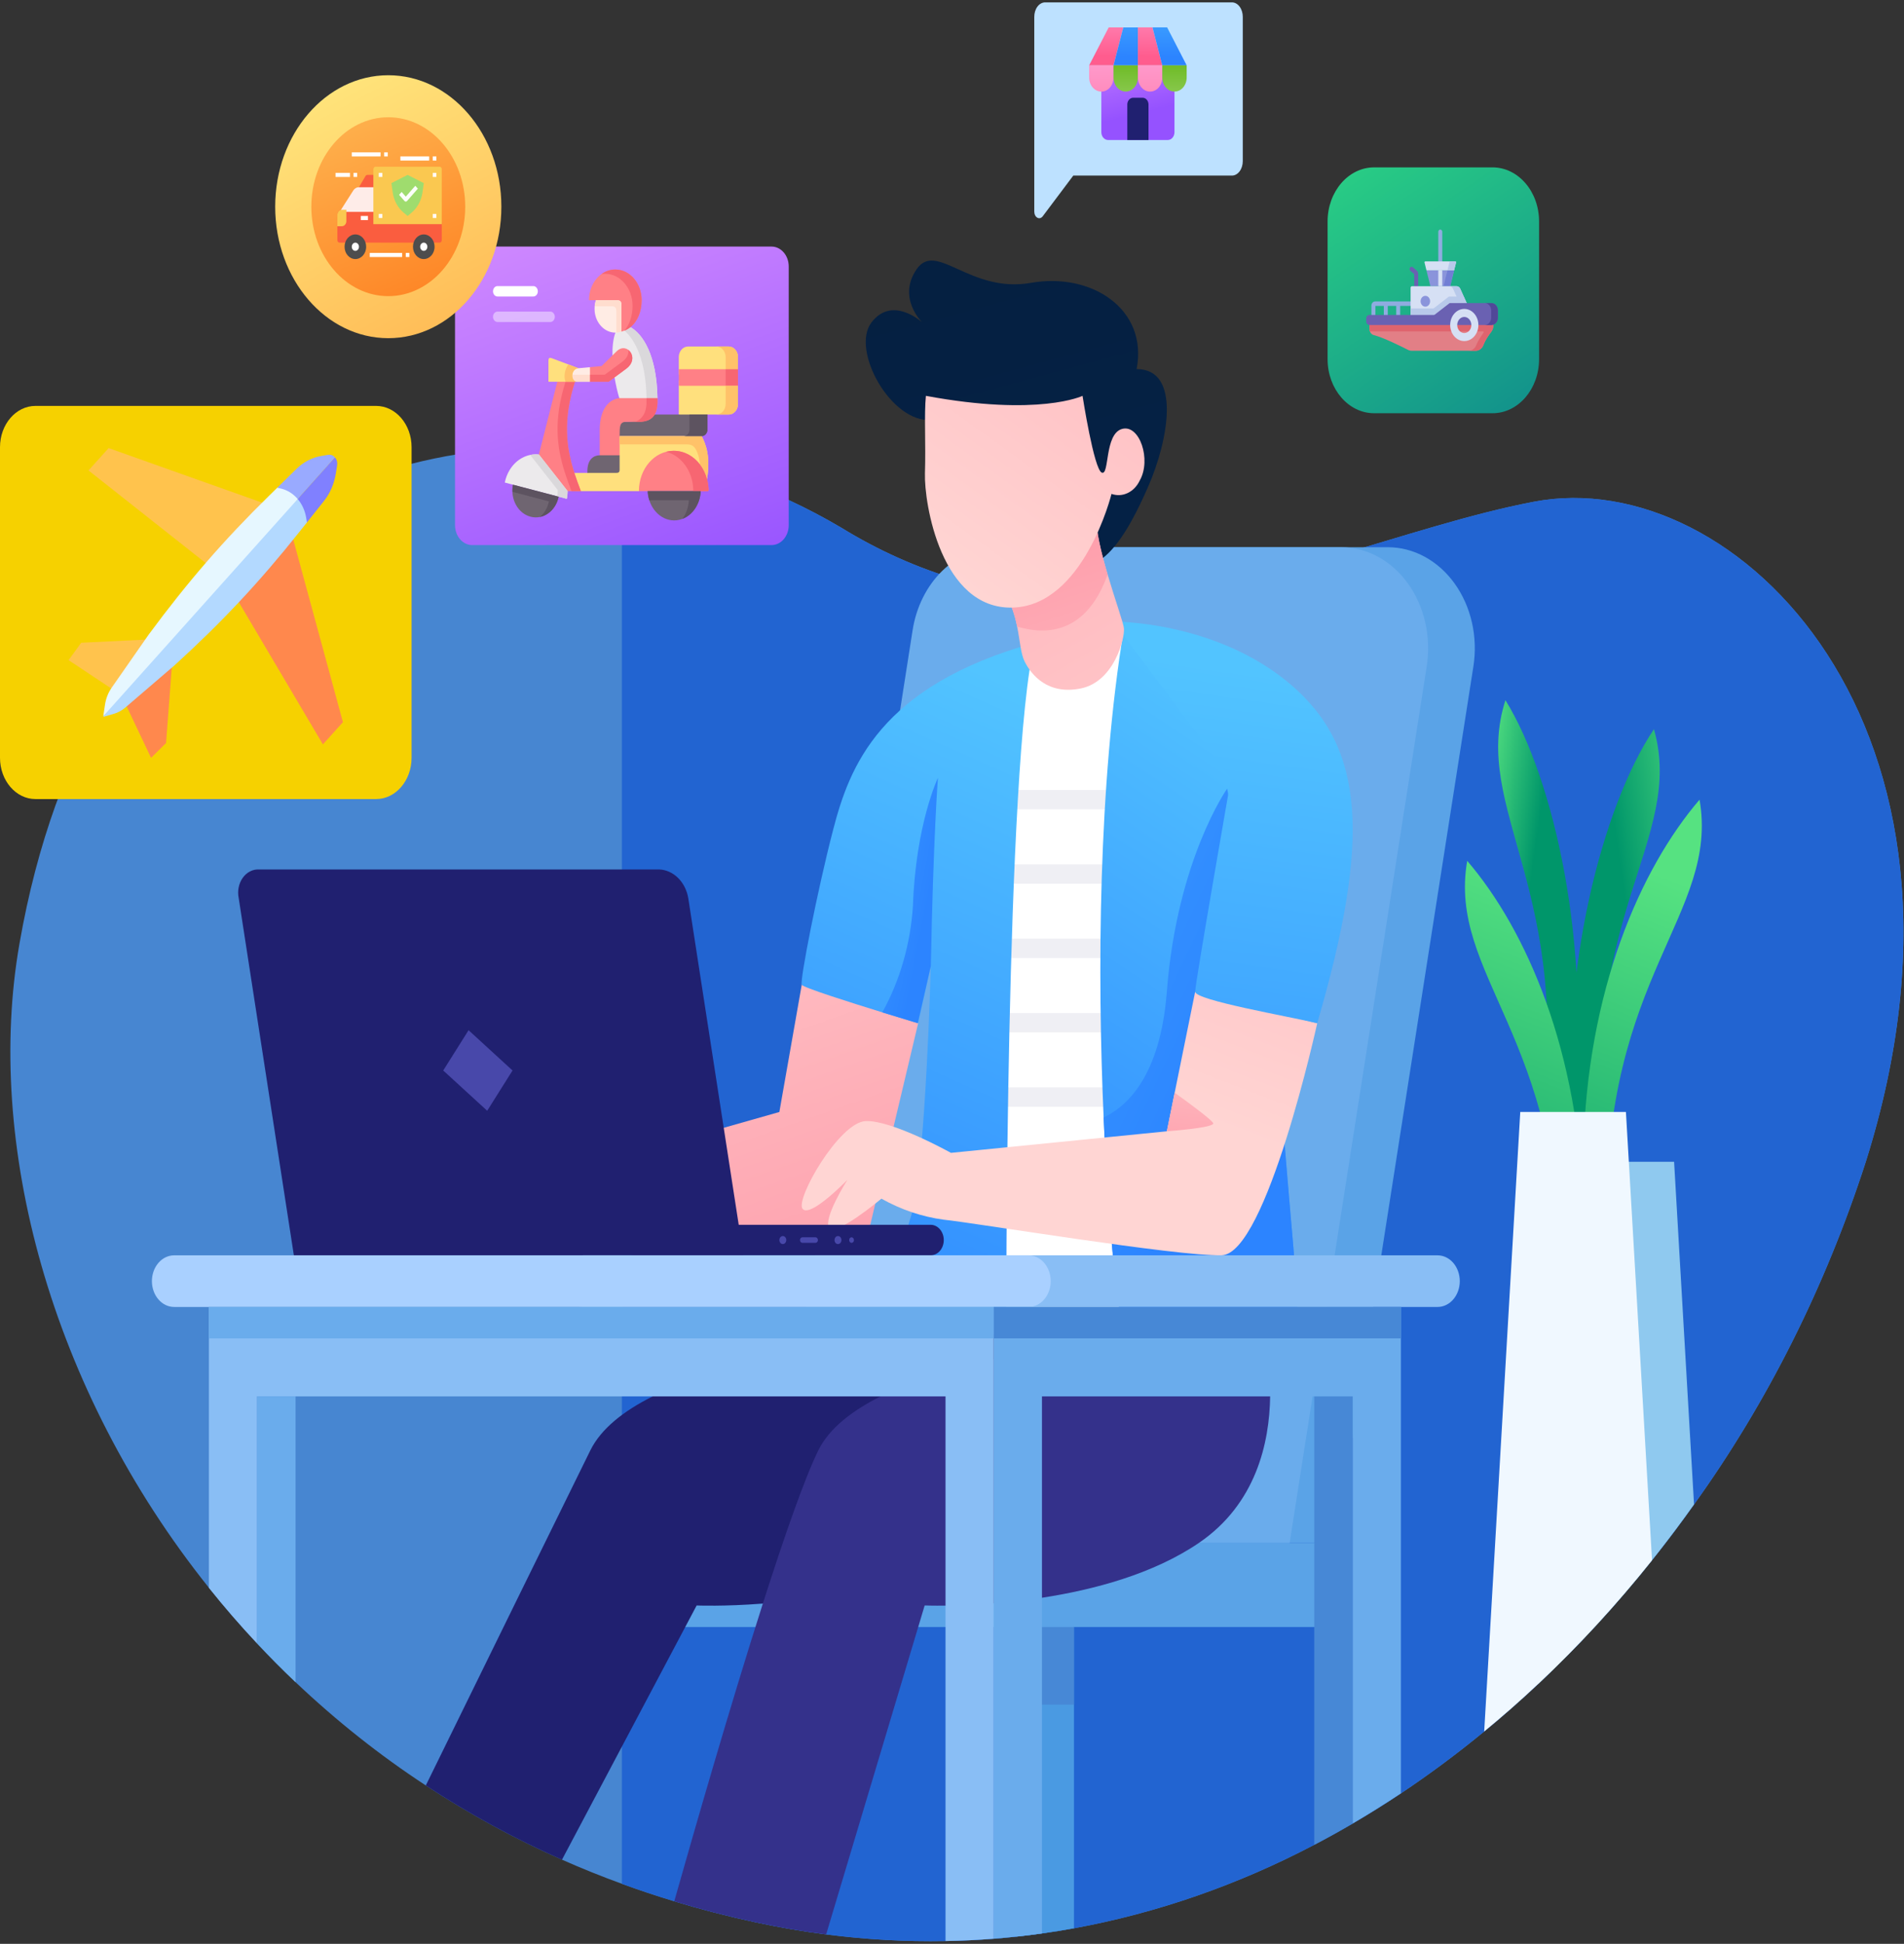 <svg width="193" height="197" viewBox="0 0 193 197" fill="none" xmlns="http://www.w3.org/2000/svg">
<rect x="0" y="0" width="193" height="197" fill="#333333" stroke="none"/>
<path d="M189.128 117.737C185.045 130.369 179.159 142.11 171.718 152.468C170.355 154.387 168.935 156.271 167.458 158.122C163.869 162.62 160.008 166.815 155.904 170.675C154.136 172.34 152.316 173.942 150.444 175.479C147.732 177.712 144.918 179.803 142.002 181.751C140.401 182.817 138.772 183.835 137.114 184.806C135.833 185.557 134.535 186.276 133.218 186.963C125.462 191.035 117.272 193.88 108.866 195.423C107.791 195.619 106.709 195.793 105.618 195.946C104.757 196.069 103.89 196.176 103.019 196.268C102.257 196.351 101.495 196.422 100.731 196.483C99.115 196.611 97.486 196.689 95.843 196.717C91.802 196.79 87.761 196.564 83.744 196.043C81.382 195.739 78.997 195.33 76.59 194.814C73.769 194.207 71.022 193.498 68.349 192.685C66.543 192.139 64.773 191.549 63.038 190.914C60.963 190.16 58.939 189.346 56.967 188.469C52.208 186.371 47.593 183.856 43.161 180.946C38.514 177.903 34.099 174.403 29.965 170.484C28.618 169.206 27.319 167.898 26.069 166.559C24.353 164.73 22.724 162.85 21.182 160.918C5.044 140.757 -1.546 115.77 1.971 95.647C9.139 54.626 38.167 42.578 63.047 45.826C70.806 46.776 78.35 49.375 85.303 53.492C89.033 55.786 92.987 57.553 97.078 58.756C98.825 59.271 100.595 59.678 102.379 59.976C103.665 60.193 104.947 60.355 106.226 60.463C107.867 60.607 109.504 60.665 111.129 60.65C111.759 60.644 112.389 60.629 113.019 60.6C128.274 59.954 142.591 53.308 155.5 50.845C175.975 46.94 203.034 73.643 189.128 117.737Z" fill="#4786D1"/>
<path d="M189.128 117.737C185.045 130.369 179.159 142.11 171.718 152.468C170.355 154.387 168.935 156.271 167.458 158.122C163.868 162.62 160.007 166.815 155.904 170.675C154.136 172.34 152.316 173.942 150.444 175.479C147.732 177.712 144.918 179.803 142.001 181.751C140.401 182.817 138.772 183.835 137.114 184.806C135.833 185.557 134.535 186.276 133.218 186.963C125.462 191.035 117.272 193.88 108.866 195.423C107.791 195.619 106.709 195.793 105.618 195.946C104.757 196.069 103.89 196.176 103.019 196.268C102.257 196.351 101.495 196.422 100.731 196.483C99.115 196.611 97.485 196.689 95.843 196.717C91.802 196.79 87.761 196.565 83.744 196.043C81.382 195.739 78.997 195.33 76.59 194.814C73.768 194.207 71.022 193.498 68.349 192.685C66.543 192.139 64.773 191.549 63.038 190.914V45.828C70.798 46.778 78.341 49.376 85.294 53.494C89.025 55.788 92.978 57.555 97.069 58.758C98.817 59.273 100.586 59.68 102.37 59.977C103.656 60.194 104.939 60.357 106.217 60.465C107.858 60.608 109.495 60.667 111.12 60.651C111.75 60.645 112.38 60.63 113.01 60.602C128.265 59.956 142.582 53.31 155.491 50.846C175.974 46.94 203.033 73.643 189.128 117.737Z" fill="#2264D1"/>
<path d="M108.865 163.36V195.421C107.79 195.617 106.708 195.792 105.617 195.945C104.756 196.068 103.889 196.175 103.018 196.266V163.36H108.865Z" fill="#4A9AE2"/>
<path d="M108.865 163.36H103.018V172.754H108.865V163.36Z" fill="#4788D6"/>
<path d="M66.794 164.889H134.257L135.457 156.371H66.794V164.889Z" fill="#5AA3E7"/>
<path d="M105.903 55.459H140.687C141.977 55.459 143.252 55.789 144.42 56.425C145.589 57.06 146.623 57.986 147.449 59.138C148.276 60.289 148.875 61.638 149.204 63.087C149.533 64.537 149.583 66.054 149.353 67.529L135.456 156.372H82.767L97.237 63.867C97.606 61.507 98.676 59.374 100.259 57.837C101.843 56.301 103.841 55.459 105.903 55.459Z" fill="#5AA3E7"/>
<path d="M101.173 55.459H135.956C137.247 55.459 138.521 55.789 139.689 56.425C140.858 57.06 141.892 57.986 142.718 59.138C143.545 60.289 144.144 61.638 144.473 63.087C144.802 64.537 144.852 66.054 144.622 67.529L130.725 156.372H78.036L92.507 63.868C92.875 61.509 93.945 59.374 95.528 57.838C97.112 56.301 99.109 55.459 101.173 55.459Z" fill="#6AACEC"/>
<path d="M105.636 141.519C105.636 141.739 105.626 141.966 105.618 142.196C105.582 144.522 105.128 146.814 104.287 148.924C103.445 151.035 102.234 152.918 100.73 154.454C100.009 155.175 99.231 155.817 98.408 156.372C97.578 156.934 96.721 157.442 95.843 157.895C89.904 160.983 82.558 162.112 77.327 162.515C73.364 162.822 70.616 162.706 70.616 162.706L56.966 188.471C52.207 186.373 47.592 183.858 43.161 180.948C49.277 168.478 57.177 152.38 59.844 146.981C60.941 144.763 63.258 142.967 66.153 141.521C75.329 136.931 90.286 135.84 90.286 135.84L93.924 135.641L100.733 135.267L104.945 135.038C104.945 135.038 105.004 135.253 105.085 135.641C105.152 135.947 105.23 136.364 105.309 136.87C105.548 138.404 105.657 139.961 105.636 141.519Z" fill="#202070"/>
<path d="M128.749 141.519C128.682 146.22 127.323 152.421 121.521 156.37C116.895 159.517 110.874 161.117 105.618 161.925C103.878 162.192 102.222 162.37 100.73 162.492C98.756 162.648 97.066 162.707 95.843 162.722C94.512 162.737 93.729 162.704 93.729 162.704L83.744 196.042C81.381 195.738 78.997 195.329 76.589 194.813C73.768 194.207 71.021 193.497 68.348 192.684C70.355 185.585 73.987 172.961 77.327 162.513C79.504 155.699 81.559 149.806 82.955 146.975C84.052 144.757 86.371 142.962 89.263 141.516C92.962 139.797 96.805 138.534 100.73 137.747C102.319 137.397 103.87 137.107 105.307 136.865C109.93 136.089 113.4 135.835 113.4 135.835L116.33 135.679L117.034 135.639L128.056 135.035L128.079 135.127C128.104 135.222 128.147 135.397 128.196 135.639C128.591 137.564 128.777 139.54 128.749 141.519Z" fill="#34318B"/>
<path d="M116.133 117.736C116.133 118.392 116.131 119.047 116.127 119.7C116.109 127.976 116.014 135.639 116.014 135.639L100.73 132.453C100.73 132.453 100.435 125.421 100.394 119.7C100.389 119.023 100.389 118.364 100.394 117.736C100.405 115.108 100.497 113.042 100.734 112.57C100.784 112.442 100.816 112.305 100.831 112.166C100.895 111.759 100.958 111.084 101.019 110.199C101.111 108.804 101.198 106.884 101.277 104.631C101.301 104 101.324 103.345 101.345 102.665C101.4 100.924 101.452 99.043 101.5 97.094C101.516 96.445 101.531 95.789 101.548 95.13C101.592 93.288 101.631 91.414 101.668 89.559C101.682 88.901 101.695 88.242 101.708 87.593C101.745 85.663 101.775 83.781 101.808 82.023C101.819 81.346 101.829 80.691 101.84 80.058C101.927 74.862 101.982 71.13 102.001 71.041C102.064 70.75 105.256 65.143 105.256 65.143L112.838 62.995L116.016 67.239C116.016 67.239 115.961 72.931 115.924 80.058C115.922 80.702 115.919 81.356 115.916 82.023C115.909 83.836 115.904 85.714 115.901 87.593C115.901 88.249 115.901 88.907 115.901 89.559C115.901 91.46 115.901 93.341 115.909 95.13C115.909 95.798 115.914 96.454 115.919 97.094C115.932 99.156 115.951 101.053 115.986 102.665C115.996 103.289 116.01 103.872 116.023 104.405C116.023 104.478 116.028 104.555 116.028 104.631C116.07 106.25 116.099 108.149 116.115 110.199C116.121 110.842 116.125 111.498 116.129 112.166C116.13 113.971 116.133 115.855 116.133 117.736Z" fill="white"/>
<path d="M115.922 80.059C115.919 80.702 115.916 81.357 115.914 82.023H101.808C101.818 81.346 101.829 80.692 101.839 80.059H115.922Z" fill="#EFEFF4"/>
<path d="M115.898 87.593C115.898 88.249 115.898 88.908 115.898 89.56H101.666C101.679 88.901 101.693 88.243 101.706 87.593H115.898Z" fill="#EFEFF4"/>
<path d="M115.914 97.094H101.497C101.513 96.445 101.529 95.789 101.545 95.13H115.904C115.906 95.798 115.909 96.454 115.914 97.094Z" fill="#EFEFF4"/>
<path d="M116.019 104.632H101.274C101.297 104.001 101.32 103.345 101.341 102.665H115.976C115.986 103.289 116 103.872 116.013 104.405C116.017 104.479 116.019 104.555 116.019 104.632Z" fill="#EFEFF4"/>
<path d="M116.12 112.166H100.828C100.891 111.759 100.955 111.085 101.015 110.199H116.107C116.112 110.844 116.117 111.499 116.12 112.166Z" fill="#EFEFF4"/>
<path d="M116.133 117.737C116.133 118.392 116.131 119.047 116.127 119.7H100.393C100.388 119.023 100.388 118.364 100.393 117.737H116.133Z" fill="#EFEFF4"/>
<path d="M93.068 103.705L88.216 124.126L67.64 125.266L65.573 116.509L79 112.695L82 95.65L88.315 96.775L93.068 103.705Z" fill="url(#paint0_linear_57_7401)"/>
<path d="M131.438 133.73C130.937 135.768 115.026 136.64 113.934 134.927C113.438 134.147 112.403 125.344 111.87 113.25C111.23 98.739 111.316 79.494 113.929 63.69L122.293 67.912L124.974 72.573L130.186 79.997C130.186 79.997 129.964 93.303 129.73 102.128C129.714 102.674 129.701 103.2 129.685 103.706C129.434 112.415 131.939 131.69 131.438 133.73Z" fill="url(#paint1_linear_57_7401)"/>
<path d="M131.438 133.73C130.937 135.768 115.026 136.64 113.934 134.927C113.438 134.147 112.403 125.344 111.87 113.25C114.227 112.144 117.619 109.071 118.276 100.507C119.301 87.124 124.389 79.926 124.389 79.926C125.687 86.134 125.687 92.613 124.389 98.82L129.727 102.129C129.711 102.676 129.698 103.202 129.682 103.707C129.434 112.415 131.939 131.69 131.438 133.73Z" fill="url(#paint2_linear_57_7401)"/>
<path d="M101.998 134.925C101.998 134.925 88.094 135.33 88.343 134.601C89.923 130.794 91.297 126.877 92.458 122.872C93.821 117.697 94.356 97.907 94.356 97.907L93.067 103.703C93.053 103.7 93.038 103.696 93.025 103.692C92.756 103.613 91.272 103.165 89.437 102.598C86.011 101.541 81.384 100.07 81.265 99.798C81.075 99.36 82.829 90.333 84.457 84.07C86.086 77.808 89.092 69.51 104.885 65.141C101.885 77.228 101.998 134.925 101.998 134.925Z" fill="url(#paint3_linear_57_7401)"/>
<path d="M133.52 103.703C133.52 103.703 128.383 127.112 123.825 127.22C119.266 127.328 98.882 123.935 95.64 123.607C93.454 123.311 91.326 122.591 89.345 121.478C89.345 121.478 84.648 125.409 84.038 124.425C83.443 123.472 85.765 119.78 85.894 119.575C85.736 119.731 82.141 123.423 81.36 122.516C80.562 121.588 85.072 113.723 87.75 113.616C90.428 113.509 96.394 116.836 96.394 116.836L118.279 114.65L119.072 110.737L121.149 100.503L133.52 103.703Z" fill="url(#paint4_linear_57_7401)"/>
<path d="M112.834 62.993C112.834 62.993 123.17 62.883 130.78 69.327C138.391 75.771 138.942 85.088 133.521 103.702C130.708 103.015 121.138 101.377 121.146 100.501C121.153 99.626 124.773 78.936 124.773 78.936L112.834 62.993Z" fill="url(#paint5_linear_57_7401)"/>
<path d="M122.982 113.864C122.914 114.314 118.276 114.651 118.276 114.651L119.069 110.739C121.036 112.154 123.013 113.637 122.982 113.864Z" fill="url(#paint6_linear_57_7401)"/>
<path d="M95.074 78.83C95.074 78.83 94.604 84.842 94.355 97.907L93.023 103.692C92.755 103.613 91.271 103.165 89.436 102.598C91.227 99.364 92.293 95.66 92.538 91.824C92.822 83.527 95.074 78.83 95.074 78.83Z" fill="url(#paint7_linear_57_7401)"/>
<path d="M94.418 42.573C90.284 42.864 86.212 35.437 88.342 32.67C90.472 29.903 93.478 32.67 93.478 32.67C93.478 32.67 90.91 30.195 92.915 27.283C94.919 24.371 98.302 29.758 104.503 28.666C110.704 27.573 116.393 31.381 115.214 37.403C119.787 37.403 118.409 44.684 116.405 49.271C114.4 53.858 110.893 60.629 106.758 55.532C104.398 52.558 101.571 50.137 98.429 48.397L94.418 42.573Z" fill="url(#paint8_linear_57_7401)"/>
<path d="M109.577 69.767C106.226 70.456 104.566 68.419 103.878 67.074C103.459 66.256 103.408 64.999 103.1 63.495C102.882 62.369 102.51 61.291 101.998 60.302L111.142 52.33C111.056 53.712 111.627 56.031 112.274 58.221C113.025 60.765 113.879 63.14 113.929 63.687C114.024 64.705 112.927 69.074 109.577 69.767Z" fill="url(#paint9_linear_57_7401)"/>
<path d="M112.274 58.221C110.352 63.599 106.79 64.61 103.1 63.495C102.882 62.369 102.51 61.291 101.998 60.302L111.142 52.33C111.056 53.712 111.627 56.031 112.274 58.221Z" fill="url(#paint10_linear_57_7401)"/>
<path d="M93.855 40.117C105.317 42.246 109.733 40.117 109.733 40.117C109.733 40.117 110.885 47.57 111.681 47.898C112.478 48.226 111.939 43.995 113.725 43.475C115.51 42.956 116.731 46.587 115.534 48.69C115.264 49.266 114.832 49.717 114.31 49.965C113.788 50.214 113.208 50.246 112.668 50.055C112.668 50.055 109.875 61.388 102.638 61.577C95.401 61.765 93.664 50.983 93.758 47.98C93.853 44.976 93.664 41.971 93.855 40.117Z" fill="url(#paint11_linear_57_7401)"/>
<path d="M94.335 124.126H64.367C64.192 124.126 64.019 124.166 63.858 124.244C63.696 124.322 63.549 124.436 63.426 124.579C63.302 124.723 63.204 124.894 63.137 125.082C63.07 125.269 63.035 125.471 63.035 125.674C63.035 126.085 63.176 126.478 63.425 126.769C63.675 127.059 64.014 127.222 64.367 127.222H94.335C94.51 127.222 94.683 127.182 94.845 127.104C95.006 127.026 95.153 126.912 95.277 126.769C95.4 126.625 95.498 126.454 95.565 126.266C95.632 126.078 95.666 125.877 95.666 125.674C95.666 125.471 95.632 125.269 95.565 125.082C95.498 124.894 95.4 124.723 95.276 124.58C95.153 124.436 95.006 124.322 94.844 124.244C94.683 124.166 94.51 124.126 94.335 124.126Z" fill="#202070"/>
<path d="M66.827 88.114H26.237C25.926 88.101 25.616 88.171 25.332 88.32C25.047 88.469 24.797 88.692 24.599 88.972C24.401 89.252 24.262 89.582 24.192 89.935C24.121 90.288 24.122 90.655 24.194 91.007L29.787 127.222H75.358L69.764 91.007C69.625 90.212 69.26 89.494 68.727 88.969C68.194 88.444 67.525 88.143 66.827 88.114Z" fill="#202070"/>
<path d="M49.385 112.571L44.928 108.489L47.497 104.406L51.953 108.489L49.385 112.571Z" fill="#4848AA"/>
<path d="M79.702 125.674C79.702 125.755 79.681 125.834 79.643 125.901C79.604 125.968 79.549 126.02 79.485 126.051C79.421 126.082 79.35 126.09 79.282 126.074C79.214 126.059 79.152 126.02 79.102 125.963C79.053 125.906 79.02 125.833 79.006 125.754C78.993 125.674 79 125.592 79.026 125.518C79.053 125.443 79.098 125.379 79.156 125.334C79.213 125.289 79.281 125.266 79.351 125.266C79.444 125.266 79.533 125.309 79.599 125.385C79.665 125.462 79.702 125.566 79.702 125.674Z" fill="#4848AA"/>
<path d="M84.941 126.082C85.135 126.082 85.293 125.899 85.293 125.674C85.293 125.448 85.135 125.266 84.941 125.266C84.747 125.266 84.59 125.448 84.59 125.674C84.59 125.899 84.747 126.082 84.941 126.082Z" fill="#4848AA"/>
<path d="M86.561 125.674C86.561 125.73 86.547 125.784 86.52 125.83C86.494 125.876 86.456 125.912 86.412 125.934C86.368 125.955 86.319 125.96 86.272 125.95C86.225 125.939 86.182 125.912 86.148 125.873C86.115 125.833 86.092 125.783 86.082 125.729C86.073 125.674 86.078 125.618 86.096 125.566C86.114 125.515 86.145 125.471 86.185 125.44C86.225 125.409 86.272 125.393 86.32 125.393C86.384 125.393 86.445 125.422 86.49 125.475C86.536 125.528 86.561 125.599 86.561 125.674Z" fill="#4848AA"/>
<path d="M82.666 125.955H81.333C81.269 125.955 81.208 125.925 81.162 125.873C81.117 125.82 81.092 125.748 81.092 125.674C81.092 125.599 81.117 125.528 81.162 125.475C81.208 125.422 81.269 125.393 81.333 125.393H82.666C82.698 125.393 82.729 125.4 82.759 125.414C82.788 125.428 82.815 125.449 82.837 125.475C82.859 125.501 82.877 125.532 82.889 125.566C82.902 125.6 82.908 125.637 82.908 125.674C82.908 125.711 82.902 125.747 82.889 125.781C82.877 125.816 82.859 125.847 82.837 125.873C82.815 125.899 82.788 125.919 82.759 125.934C82.729 125.948 82.698 125.955 82.666 125.955Z" fill="#4848AA"/>
<path d="M145.722 132.453H59.116C58.519 132.453 57.947 132.178 57.525 131.687C57.103 131.197 56.866 130.531 56.866 129.838C56.866 129.144 57.103 128.479 57.525 127.988C57.947 127.498 58.519 127.222 59.116 127.222H145.722C146.319 127.222 146.891 127.498 147.313 127.988C147.735 128.479 147.972 129.144 147.972 129.838C147.972 130.531 147.735 131.197 147.313 131.687C146.891 132.178 146.319 132.453 145.722 132.453Z" fill="#89BEF5"/>
<path d="M104.257 132.453H17.648C17.052 132.453 16.479 132.178 16.057 131.687C15.635 131.197 15.398 130.531 15.398 129.838C15.398 129.144 15.635 128.479 16.057 127.988C16.479 127.498 17.052 127.222 17.648 127.222H104.257C104.854 127.222 105.426 127.498 105.848 127.988C106.27 128.479 106.507 129.144 106.507 129.838C106.507 130.531 106.27 131.197 105.848 131.687C105.426 132.178 104.854 132.453 104.257 132.453Z" fill="#A9D0FF"/>
<path d="M100.73 132.453V196.481C99.114 196.61 97.485 196.688 95.843 196.715V141.516H26.063V166.561C24.347 164.732 22.718 162.852 21.176 160.921V132.453H100.73Z" fill="#89BEF5"/>
<path d="M100.73 132.453H21.176V135.64H100.73V132.453Z" fill="#6AACEC"/>
<path d="M142.004 132.453V181.747C140.404 182.812 138.774 183.83 137.116 184.801V141.519H105.62V195.945C104.008 196.172 102.379 196.351 100.733 196.481V132.453H142.004Z" fill="#6AACEC"/>
<path d="M142.003 132.453H100.73V135.64H142.003V132.453Z" fill="#4788D6"/>
<path d="M29.962 141.519V170.486C28.614 169.208 27.316 167.899 26.066 166.56V141.519H29.962Z" fill="#6AACEC"/>
<path d="M137.116 141.519V184.804C135.835 185.555 134.537 186.274 133.22 186.961V141.521L137.116 141.519Z" fill="#4788D6"/>
<path d="M171.717 152.468C166.984 159.137 161.686 165.236 155.904 170.675L158.985 117.739H169.695L171.717 152.468Z" fill="#8FC9EF"/>
<path d="M159.39 114.651C158.09 98.553 162.406 81.703 167.652 73.899C170.846 85.158 159.802 93.021 162.723 117.399" fill="url(#paint12_linear_57_7401)"/>
<path d="M159.468 112.059C161.315 96.032 157.575 79 152.601 70.96C149.027 82.063 159.794 90.426 156.047 114.651" fill="url(#paint13_linear_57_7401)"/>
<path d="M160.5 116.545C160.876 100.383 166.262 88.056 172.276 81.041C174.281 92.664 162.504 98.926 162.88 123.535" fill="url(#paint14_linear_57_7401)"/>
<path d="M160.5 122.744C160.124 106.583 154.737 94.256 148.724 87.24C146.719 98.863 158.495 105.125 158.12 129.734" fill="url(#paint15_linear_57_7401)"/>
<path d="M167.459 158.12C163.87 162.619 160.009 166.814 155.906 170.673C154.137 172.339 152.317 173.94 150.446 175.477L154.102 112.693H164.813L167.459 158.12Z" fill="#F0F8FF"/>
<path d="M38.12 41.136H3.6C1.612 41.136 0 43.009 0 45.32V76.798C0 79.109 1.612 80.982 3.6 80.982H38.12C40.108 80.982 41.719 79.109 41.719 76.798V45.32C41.719 43.009 40.108 41.136 38.12 41.136Z" fill="#F6D100"/>
<g clip-path="url(#clip0_57_7401)">
<path d="M27.291 51.197L11.011 45.412L8.971 47.676L21.598 57.653L21.133 58.418L26.364 52.817L26.805 52.974L27.048 52.085L27.291 51.197Z" fill="#FFC34D"/>
<path d="M24.015 60.703L32.732 75.44L34.761 73.187L29.603 54.229L28.823 54.505V54.505V54.505L28.043 54.78L28.17 55.247L23.183 60.921L22.506 61.441L22.898 62.105L24.015 60.703Z" fill="#FF884D"/>
<path d="M12.448 70.762L15.312 76.805L16.833 75.3L17.494 66.598L12.448 70.762Z" fill="#FF884D"/>
<path d="M11.614 69.999L6.952 66.9L8.231 65.14L15.689 64.775L11.614 69.999Z" fill="#FFC34D"/>
<path d="M32.642 47.07L30.183 50.58L24.668 58.316L10.472 72.581C10.47 72.572 10.472 72.565 10.473 72.559L10.645 71.41C10.738 70.787 10.97 70.197 11.314 69.703L15.073 64.309C19.044 58.94 22.685 54.742 27.244 50.271L28.107 49.425C28.107 49.425 32.611 47.034 32.642 47.07Z" fill="#E6F7FF"/>
<path d="M31.113 52.943L30.348 53.903C26.308 58.982 22.531 63.02 17.718 67.404L12.707 71.703C12.355 72.005 11.96 72.22 11.533 72.344L10.54 72.63C10.535 72.632 10.526 72.634 10.516 72.632C10.502 72.615 10.486 72.599 10.472 72.582V72.581L25.18 56.158L30.179 50.575L32.403 48.597C32.434 48.633 31.113 52.943 31.113 52.943Z" fill="#B3D9FF"/>
<path d="M33.952 46.363L30.179 50.576L30.174 50.571C29.735 50.053 29.163 49.682 28.518 49.525L28.107 49.425L30.06 47.51C30.761 46.823 31.621 46.374 32.547 46.214L33.261 46.09C33.475 46.053 33.686 46.114 33.856 46.257C33.874 46.275 33.891 46.294 33.909 46.314C33.923 46.33 33.937 46.346 33.952 46.363Z" fill="#99AAFF"/>
<path d="M34.173 47.157L34.045 47.967C33.88 49.018 33.464 49.986 32.843 50.767L31.113 52.943L31.036 52.471C30.917 51.742 30.612 51.087 30.179 50.575L33.952 46.363C33.983 46.399 34.013 46.436 34.042 46.474C34.163 46.672 34.211 46.913 34.173 47.157Z" fill="#8080FF"/>
</g>
<path d="M78.211 24.989H47.863C46.903 24.989 46.124 25.894 46.124 27.01V53.22C46.124 54.336 46.903 55.241 47.863 55.241H78.211C79.171 55.241 79.95 54.336 79.95 53.22V27.01C79.95 25.894 79.171 24.989 78.211 24.989Z" fill="url(#paint16_linear_57_7401)"/>
<g clip-path="url(#clip1_57_7401)">
<path fill-rule="evenodd" clip-rule="evenodd" d="M68.806 38.567H74.806V40.943C74.806 41.531 74.386 42.011 73.871 42.011H71.712L70.425 42.752L68.806 42.011V38.567H68.806Z" fill="#FFE07D"/>
<path fill-rule="evenodd" clip-rule="evenodd" d="M69.741 35.118H73.871C74.386 35.118 74.806 35.598 74.806 36.185V37.951H68.806V36.185C68.806 35.598 69.226 35.118 69.741 35.118Z" fill="#FFE07D"/>
<path fill-rule="evenodd" clip-rule="evenodd" d="M68.806 37.419H74.806V39.097H68.806V37.419Z" fill="#FF8086"/>
<path fill-rule="evenodd" clip-rule="evenodd" d="M73.554 37.419H74.322H74.806V36.186C74.806 35.784 74.609 35.433 74.322 35.252C74.188 35.167 74.034 35.118 73.871 35.118H72.618C73.133 35.118 73.554 35.598 73.554 36.185V37.419H73.554Z" fill="#FFC269"/>
<path fill-rule="evenodd" clip-rule="evenodd" d="M73.554 39.097H74.322H74.806V38.567V37.951V37.419H74.322H73.554V37.951V38.567V39.097Z" fill="#F76672"/>
<path fill-rule="evenodd" clip-rule="evenodd" d="M73.554 39.097V40.943C73.554 41.531 73.133 42.011 72.618 42.011H73.871C74.034 42.011 74.187 41.963 74.322 41.878C74.609 41.695 74.806 41.345 74.806 40.943V39.097H74.322H73.554Z" fill="#FFC269"/>
<path fill-rule="evenodd" clip-rule="evenodd" d="M68.806 42.011H71.712V43.535C71.712 43.901 71.449 44.199 71.13 44.199H61.666C61.666 43.241 61.666 42.753 62.309 42.753L63.59 42.752C64.396 42.75 64.924 42.515 65.22 42.011H68.806V42.011Z" fill="#6F6571"/>
<path fill-rule="evenodd" clip-rule="evenodd" d="M62.807 44.199H71.13C71.618 45.168 72.01 46.333 71.672 48.56C71.106 46.364 65.354 47.24 64.764 49.775H58.418C58.178 49.155 57.951 48.543 57.753 47.925H59.542C63.161 46.368 61.997 47.062 62.807 44.199Z" fill="#FFE07D"/>
<path fill-rule="evenodd" clip-rule="evenodd" d="M62.294 38.245C62.418 38.99 62.586 39.723 62.775 40.348L64.604 41.165L66.644 40.348C66.573 35.947 65.13 33.837 63.903 33.154C63.461 32.77 63.008 32.625 63.008 32.625C63.008 32.625 62.412 33.712 62.381 33.712C62.152 34.334 62.066 35.144 62.081 36.019L62.294 38.245Z" fill="#ECEAEC"/>
<path fill-rule="evenodd" clip-rule="evenodd" d="M66.645 40.348H62.775C61.884 40.459 60.788 41.232 60.788 43.629V46.141L61.666 46.737L62.808 46.141V44.199C62.808 43.241 62.808 42.753 63.451 42.753L64.731 42.752C65.538 42.75 66.066 42.515 66.361 42.011C66.589 41.621 66.677 41.072 66.645 40.348Z" fill="#FF8086"/>
<path fill-rule="evenodd" clip-rule="evenodd" d="M66.644 40.348C66.573 35.947 65.13 33.837 63.904 33.154C63.722 33.3 63.519 33.42 63.297 33.509C64.383 34.446 65.473 36.539 65.535 40.348H66.644Z" fill="#DAD8DB"/>
<path fill-rule="evenodd" clip-rule="evenodd" d="M66.644 40.348H65.535C65.567 41.072 65.48 41.621 65.252 42.011C65.066 42.329 64.785 42.598 64.401 42.752H64.731C65.538 42.75 66.066 42.515 66.361 42.011C66.589 41.621 66.677 41.072 66.644 40.348Z" fill="#F76672"/>
<path fill-rule="evenodd" clip-rule="evenodd" d="M64.764 49.775C64.764 47.5 66.345 45.688 68.296 45.688C69.883 45.688 71.225 46.888 71.672 48.56C71.763 48.903 71.817 49.268 71.827 49.646C71.831 49.794 71.742 49.775 71.621 49.775C69.335 49.775 67.049 49.774 64.764 49.775Z" fill="#FF8086"/>
<path fill-rule="evenodd" clip-rule="evenodd" d="M65.652 49.775H71.029C70.952 51.427 69.778 52.741 68.34 52.741C66.903 52.741 65.729 51.427 65.652 49.775Z" fill="#6F6571"/>
<path fill-rule="evenodd" clip-rule="evenodd" d="M51.999 49.121L56.625 50.335C56.331 51.792 55.057 52.702 53.78 52.367C52.502 52.032 51.705 50.578 51.999 49.121Z" fill="#6F6571"/>
<path fill-rule="evenodd" clip-rule="evenodd" d="M51.653 47.643C52.307 46.559 53.442 45.93 54.628 46.065C56.721 46.57 57.401 47.995 57.538 49.774C57.535 50.015 57.512 50.258 57.466 50.501C57.453 50.569 57.413 50.541 57.349 50.524L56.625 50.335L51.999 49.121L51.653 49.031L51.169 48.903C51.262 48.438 51.429 48.014 51.653 47.643Z" fill="#ECEAEC"/>
<path fill-rule="evenodd" clip-rule="evenodd" d="M54.624 46.059L56.493 38.688L57.334 38.259L58.275 38.688C57.039 42.595 57.384 45.322 58.218 47.925C58.418 48.543 58.644 49.155 58.883 49.775H57.539L54.624 46.059Z" fill="#FF8086"/>
<path fill-rule="evenodd" clip-rule="evenodd" d="M60.41 30.424L62.603 29.891C62.825 29.915 63.461 30.524 63.461 30.905L62.995 33.609C62.801 33.675 62.594 33.712 62.382 33.712C61.214 33.712 60.268 32.631 60.268 31.299C60.268 30.99 60.317 30.694 60.41 30.424Z" fill="#FFECE4"/>
<path fill-rule="evenodd" clip-rule="evenodd" d="M59.703 30.424C59.703 28.704 60.897 27.312 62.372 27.312C63.847 27.312 65.041 28.704 65.041 30.424C65.041 31.559 64.637 32.568 63.904 33.154C63.642 33.365 63.337 33.52 62.995 33.609V30.905C62.995 30.524 62.825 30.447 62.602 30.424H60.41H59.703V30.424Z" fill="#FF8086"/>
<path fill-rule="evenodd" clip-rule="evenodd" d="M60.975 27.772C61.381 27.48 61.86 27.312 62.372 27.312C63.847 27.312 65.041 28.704 65.041 30.424C65.041 31.559 64.637 32.568 63.904 33.154C63.718 33.303 63.511 33.425 63.285 33.514C63.827 32.888 64.121 31.989 64.121 30.999C64.121 29.202 62.871 27.746 61.33 27.746C61.21 27.746 61.091 27.753 60.975 27.772Z" fill="#F76672"/>
<path fill-rule="evenodd" clip-rule="evenodd" d="M60.788 46.141H62.808V47.591C62.808 47.902 62.659 47.925 62.441 47.925H59.542C59.484 46.47 60.257 46.141 60.788 46.141Z" fill="#6F6571"/>
<path fill-rule="evenodd" clip-rule="evenodd" d="M58.218 47.925C57.384 45.322 57.039 42.595 58.275 38.688H57.582C57.579 38.688 57.577 38.688 57.574 38.688H57.324C56.088 42.595 56.432 45.322 57.268 47.925C57.466 48.543 57.693 49.155 57.932 49.775H58.418H58.883C58.644 49.155 58.418 48.543 58.218 47.925Z" fill="#F76672"/>
<path fill-rule="evenodd" clip-rule="evenodd" d="M57.538 49.774L54.628 46.065C54.328 46.031 54.03 46.045 53.742 46.105L56.539 49.669C56.536 49.877 56.518 50.087 56.483 50.298L56.625 50.335L57.349 50.524C57.414 50.541 57.453 50.569 57.466 50.501C57.512 50.258 57.535 50.015 57.538 49.774Z" fill="#DAD8DB"/>
<path fill-rule="evenodd" clip-rule="evenodd" d="M71.13 44.199H62.808V45.035H69.646C70.202 45.035 70.467 45.308 70.684 45.864C70.871 46.345 70.875 46.502 70.96 47.083C71.28 47.506 71.525 48.008 71.672 48.56C72.01 46.333 71.618 45.168 71.13 44.199Z" fill="#FFC269"/>
<path fill-rule="evenodd" clip-rule="evenodd" d="M70.96 47.083C70.313 46.227 69.36 45.688 68.296 45.688C68.029 45.688 67.77 45.722 67.521 45.785C69.113 46.196 70.227 47.799 70.275 49.646C70.278 49.748 70.237 49.77 70.173 49.775H71.029H71.621C71.742 49.775 71.831 49.794 71.827 49.646C71.817 49.268 71.763 48.903 71.672 48.56C71.669 48.549 71.666 48.54 71.664 48.531C71.664 48.531 71.664 48.531 71.664 48.529C71.515 47.989 71.274 47.499 70.96 47.083Z" fill="#F76672"/>
<path fill-rule="evenodd" clip-rule="evenodd" d="M56.483 50.298L51.999 49.121C51.949 49.363 51.932 49.606 51.94 49.843L55.499 50.776L55.639 50.813C55.507 51.475 55.171 52.024 54.725 52.395C55.635 52.212 56.405 51.427 56.625 50.335L56.483 50.298Z" fill="#5D5360"/>
<path fill-rule="evenodd" clip-rule="evenodd" d="M70.173 49.775H65.652C65.667 50.098 65.725 50.409 65.818 50.7H68.967H69.823C69.79 51.422 69.547 52.079 69.164 52.592C70.204 52.202 70.968 51.096 71.029 49.775H70.173V49.775Z" fill="#5D5360"/>
<path fill-rule="evenodd" clip-rule="evenodd" d="M71.712 43.535V42.011H69.885V43.535C69.885 43.901 69.623 44.199 69.303 44.199H71.13C71.449 44.199 71.712 43.901 71.712 43.535Z" fill="#5D5360"/>
<path fill-rule="evenodd" clip-rule="evenodd" d="M60.278 31.04H62.08C62.302 31.064 62.472 31.142 62.472 31.523V33.709C62.653 33.7 62.828 33.666 62.995 33.609V30.905C62.995 30.524 62.825 30.447 62.603 30.424H60.41C60.344 30.617 60.298 30.825 60.278 31.04Z" fill="#FFDDCE"/>
<path fill-rule="evenodd" clip-rule="evenodd" d="M56.103 36.367L58.626 37.318C58.75 37.444 58.609 38.73 58.526 38.688H56.493H55.593V36.572C55.593 36.155 55.784 36.247 56.103 36.367Z" fill="#FFE07D"/>
<path fill-rule="evenodd" clip-rule="evenodd" d="M59.801 38.688H59.59H58.526C57.841 38.688 57.821 37.393 58.626 37.318L59.801 37.21L60.117 37.971L59.801 38.688Z" fill="#FFECE4"/>
<path fill-rule="evenodd" clip-rule="evenodd" d="M62.081 36.019L62.503 35.606C63.56 34.567 64.896 36.319 63.483 37.365L62.294 38.245L61.695 38.688H59.801V37.21L60.978 37.101L62.081 36.019Z" fill="#FF8086"/>
<path fill-rule="evenodd" clip-rule="evenodd" d="M59.801 38.688V37.971H59.549H59.413H59.2H58.136C58.096 37.971 58.058 37.968 58.021 37.959C57.982 38.316 58.159 38.688 58.526 38.688H59.589H59.801Z" fill="#FFDDCE"/>
<path fill-rule="evenodd" clip-rule="evenodd" d="M63.483 37.365C64.338 36.732 64.187 35.841 63.7 35.466C63.739 35.85 63.579 36.292 63.093 36.65L62.167 37.335L61.906 37.53L61.307 37.971H59.801V38.688H61.695L62.294 38.245L63.483 37.365Z" fill="#F76672"/>
<path fill-rule="evenodd" clip-rule="evenodd" d="M58.626 37.318L57.61 36.936C57.271 37.352 57.106 38.16 57.325 38.688H58.275H58.526C58.159 38.688 57.982 38.316 58.022 37.959C58.056 37.65 58.252 37.353 58.626 37.318Z" fill="#FFC269"/>
</g>
<path d="M54.062 30.049H50.429C50.309 30.049 50.193 29.994 50.108 29.895C50.023 29.796 49.975 29.662 49.975 29.521C49.975 29.381 50.023 29.247 50.108 29.148C50.193 29.049 50.309 28.994 50.429 28.994H54.062C54.183 28.994 54.298 29.049 54.384 29.148C54.469 29.247 54.517 29.381 54.517 29.521C54.517 29.662 54.469 29.796 54.384 29.895C54.298 29.994 54.183 30.049 54.062 30.049Z" fill="white"/>
<path opacity="0.44" d="M55.785 32.634H50.429C50.309 32.634 50.193 32.579 50.108 32.48C50.023 32.381 49.975 32.247 49.975 32.107C49.975 31.966 50.023 31.832 50.108 31.733C50.193 31.634 50.309 31.578 50.429 31.578H55.785C55.905 31.578 56.021 31.634 56.106 31.733C56.191 31.832 56.239 31.966 56.239 32.107C56.239 32.247 56.191 32.381 56.106 32.48C56.021 32.579 55.905 32.634 55.785 32.634Z" fill="white"/>
<path d="M39.358 34.273C45.689 34.273 50.821 28.307 50.821 20.949C50.821 13.59 45.689 7.625 39.358 7.625C33.027 7.625 27.895 13.59 27.895 20.949C27.895 28.307 33.027 34.273 39.358 34.273Z" fill="url(#paint17_linear_57_7401)"/>
<path d="M39.358 30.013C43.665 30.013 47.157 25.955 47.157 20.949C47.157 15.943 43.665 11.884 39.358 11.884C35.051 11.884 31.559 15.943 31.559 20.949C31.559 25.955 35.051 30.013 39.358 30.013Z" fill="url(#paint18_linear_57_7401)"/>
<path d="M38.029 19.182H36.386V18.974L37.049 17.842C37.07 17.806 37.098 17.777 37.131 17.756C37.164 17.736 37.201 17.726 37.239 17.726H38.029V19.182Z" fill="#FA5D3F"/>
<path d="M38.029 22.511V21.262H34.653C34.532 21.262 34.416 21.317 34.33 21.415C34.245 21.512 34.197 21.645 34.197 21.783V24.331C34.197 24.4 34.221 24.466 34.263 24.515C34.306 24.564 34.364 24.591 34.425 24.591H44.553C44.614 24.591 44.672 24.564 44.715 24.515C44.757 24.466 44.781 24.4 44.781 24.331V22.511H38.029Z" fill="#FA5D3F"/>
<path d="M38.029 21.471H34.562V21.263L35.816 19.295C35.88 19.196 35.963 19.115 36.059 19.059C36.156 19.003 36.262 18.974 36.37 18.974H38.029V21.471Z" fill="#FEECE8"/>
<path d="M38.075 16.894H44.553C44.614 16.894 44.672 16.921 44.715 16.97C44.757 17.018 44.781 17.085 44.781 17.154V22.719H37.846V17.154C37.846 17.085 37.87 17.018 37.913 16.97C37.956 16.921 38.014 16.894 38.075 16.894Z" fill="#FAC850"/>
<path d="M36.022 26.256C36.626 26.256 37.117 25.697 37.117 25.007C37.117 24.318 36.626 23.759 36.022 23.759C35.417 23.759 34.926 24.318 34.926 25.007C34.926 25.697 35.417 26.256 36.022 26.256Z" fill="#4D4D4D"/>
<path d="M42.956 26.256C43.561 26.256 44.051 25.697 44.051 25.007C44.051 24.318 43.561 23.759 42.956 23.759C42.352 23.759 41.861 24.318 41.861 25.007C41.861 25.697 42.352 26.256 42.956 26.256Z" fill="#4D4D4D"/>
<path d="M36.569 21.887H37.299V22.303H36.569V21.887Z" fill="#FFFEFD"/>
<path d="M34.653 22.927H34.197V21.783C34.197 21.645 34.245 21.512 34.33 21.415C34.416 21.317 34.532 21.262 34.653 21.262H35.109V22.407C35.109 22.545 35.061 22.677 34.975 22.775C34.89 22.872 34.774 22.927 34.653 22.927Z" fill="#FAC850"/>
<path d="M40.92 21.553C40.339 21.07 39.943 20.353 39.813 19.547L39.676 18.558L41.316 17.724L42.956 18.558L42.818 19.556C42.687 20.368 42.285 21.091 41.697 21.573L41.318 21.887L40.92 21.553Z" fill="#9FDC6E"/>
<path d="M41.132 20.43C41.108 20.43 41.084 20.425 41.062 20.415C41.04 20.404 41.02 20.389 41.003 20.369L40.455 19.745L40.713 19.451L41.132 19.928L42.097 18.827L42.356 19.121L41.261 20.369C41.244 20.389 41.224 20.404 41.202 20.415C41.179 20.425 41.156 20.43 41.132 20.43Z" fill="#FBFEF9"/>
<path d="M38.394 17.518H38.759V17.934H38.394V17.518Z" fill="#FFFAF6"/>
<path d="M38.394 21.679H38.759V22.095H38.394V21.679Z" fill="#FFFAF6"/>
<path d="M43.869 17.518H44.234V17.934H43.869V17.518Z" fill="#FFFAF6"/>
<path d="M43.869 21.679H44.234V22.095H43.869V21.679Z" fill="#FFFAF6"/>
<path d="M36.022 25.424C36.223 25.424 36.386 25.237 36.386 25.007C36.386 24.778 36.223 24.591 36.022 24.591C35.82 24.591 35.657 24.778 35.657 25.007C35.657 25.237 35.82 25.424 36.022 25.424Z" fill="#FEFEFE"/>
<path d="M42.956 25.424C43.158 25.424 43.321 25.237 43.321 25.007C43.321 24.778 43.158 24.591 42.956 24.591C42.755 24.591 42.591 24.778 42.591 25.007C42.591 25.237 42.755 25.424 42.956 25.424Z" fill="#FEFEFE"/>
<path d="M34.014 17.518H35.474V17.934H34.014V17.518Z" fill="white"/>
<path d="M35.839 17.518H36.204V17.934H35.839V17.518Z" fill="white"/>
<path d="M35.657 15.437H38.576V15.853H35.657V15.437Z" fill="white"/>
<path d="M38.941 15.437H39.306V15.853H38.941V15.437Z" fill="white"/>
<path d="M40.584 15.853H43.504V16.27H40.584V15.853Z" fill="white"/>
<path d="M43.869 15.853H44.234V16.27H43.869V15.853Z" fill="white"/>
<path d="M37.481 25.631H40.766V26.048H37.481V25.631Z" fill="white"/>
<path d="M41.131 25.631H41.496V26.048H41.131V25.631Z" fill="white"/>
<path d="M125.975 1.704V16.33C125.975 16.522 125.946 16.712 125.891 16.89C125.836 17.068 125.755 17.229 125.653 17.365C125.551 17.501 125.43 17.609 125.297 17.682C125.163 17.756 125.021 17.794 124.876 17.794H108.794L105.699 21.917C105.629 22.011 105.539 22.075 105.442 22.102C105.344 22.128 105.243 22.114 105.151 22.064C105.058 22.013 104.98 21.927 104.924 21.816C104.869 21.706 104.84 21.576 104.84 21.443V1.704C104.84 1.512 104.868 1.321 104.923 1.144C104.979 0.966 105.06 0.805 105.162 0.669C105.264 0.533 105.385 0.425 105.518 0.351C105.651 0.278 105.794 0.24 105.938 0.24H124.876C125.168 0.24 125.447 0.394 125.653 0.669C125.859 0.943 125.975 1.316 125.975 1.704Z" fill="#BDE1FF"/>
<path d="M118.369 6.762H112.322C111.944 6.762 111.638 7.118 111.638 7.557V13.394C111.638 13.833 111.944 14.189 112.322 14.189H118.369C118.746 14.189 119.052 13.833 119.052 13.394V7.557C119.052 7.118 118.746 6.762 118.369 6.762Z" fill="url(#paint19_linear_57_7401)"/>
<path d="M112.873 6.622H110.402L112.383 2.777H113.864L112.873 6.622Z" fill="url(#paint20_linear_57_7401)"/>
<path d="M115.345 6.622H112.873L113.864 2.777H115.345V6.622Z" fill="url(#paint21_linear_57_7401)"/>
<path d="M117.815 6.622H115.344V2.776H116.824L117.815 6.622Z" fill="url(#paint22_linear_57_7401)"/>
<path d="M120.288 6.622H117.815L116.826 2.776H118.307L120.288 6.622Z" fill="url(#paint23_linear_57_7401)"/>
<path d="M110.402 6.622H112.873V7.852C112.873 8.231 112.744 8.595 112.513 8.863C112.283 9.131 111.97 9.281 111.644 9.281H111.631C111.469 9.281 111.309 9.244 111.16 9.172C111.011 9.1 110.876 8.995 110.761 8.863C110.647 8.73 110.557 8.572 110.495 8.399C110.433 8.226 110.402 8.04 110.402 7.852V6.622Z" fill="url(#paint24_linear_57_7401)"/>
<path d="M112.873 6.622H115.345V7.852C115.345 8.04 115.313 8.226 115.251 8.399C115.19 8.572 115.099 8.73 114.985 8.863C114.871 8.995 114.735 9.101 114.586 9.172C114.437 9.244 114.277 9.281 114.116 9.281H114.102C113.941 9.281 113.781 9.244 113.632 9.172C113.483 9.1 113.347 8.995 113.233 8.863C113.119 8.73 113.029 8.572 112.967 8.399C112.905 8.226 112.873 8.04 112.873 7.852V6.622Z" fill="url(#paint25_linear_57_7401)"/>
<path d="M115.345 6.622H117.817V7.852C117.817 8.04 117.785 8.226 117.723 8.399C117.661 8.572 117.571 8.73 117.457 8.863C117.342 8.995 117.207 9.101 117.058 9.172C116.909 9.244 116.749 9.281 116.587 9.281H116.574C116.413 9.281 116.253 9.244 116.104 9.172C115.954 9.1 115.819 8.995 115.705 8.863C115.591 8.73 115.5 8.572 115.438 8.399C115.377 8.226 115.345 8.04 115.345 7.852V6.622Z" fill="url(#paint26_linear_57_7401)"/>
<path d="M117.816 6.622H120.288V7.852C120.288 8.04 120.256 8.226 120.194 8.399C120.132 8.572 120.042 8.73 119.928 8.863C119.814 8.995 119.678 9.101 119.529 9.172C119.38 9.244 119.22 9.281 119.058 9.281H119.045C118.884 9.281 118.724 9.244 118.575 9.172C118.426 9.1 118.29 8.995 118.176 8.863C118.062 8.73 117.971 8.572 117.91 8.399C117.848 8.226 117.816 8.04 117.816 7.852V6.622Z" fill="url(#paint27_linear_57_7401)"/>
<path d="M116.419 10.595V14.189H114.27V10.595C114.27 10.412 114.332 10.237 114.443 10.108C114.554 9.979 114.705 9.906 114.862 9.906H115.829C115.986 9.907 116.136 9.98 116.246 10.109C116.357 10.238 116.419 10.413 116.419 10.595Z" fill="#202070"/>
<path d="M151.292 16.963H139.288C136.683 16.963 134.572 19.417 134.572 22.445V36.397C134.572 39.425 136.683 41.879 139.288 41.879H151.292C153.897 41.879 156.009 39.425 156.009 36.397V22.445C156.009 19.417 153.897 16.963 151.292 16.963Z" fill="url(#paint28_linear_57_7401)"/>
<g clip-path="url(#clip2_57_7401)">
<path d="M142.986 30.547H139.389C139.182 30.547 139.014 30.739 139.014 30.975V31.918C139.014 32.044 139.104 32.147 139.215 32.147C139.326 32.147 139.417 32.044 139.417 31.918V31.006H140.271V31.918C140.271 32.044 140.361 32.147 140.472 32.147C140.583 32.147 140.673 32.044 140.673 31.918V31.006H141.528V31.918C141.528 32.044 141.618 32.147 141.729 32.147C141.84 32.147 141.93 32.044 141.93 31.918V31.006H142.986C143.097 31.006 143.187 30.904 143.187 30.777C143.187 30.65 143.097 30.547 142.986 30.547Z" fill="#8FACE0"/>
<path d="M143.554 29.238C143.443 29.238 143.353 29.135 143.353 29.008V27.774L142.966 27.45C142.876 27.375 142.857 27.231 142.923 27.129C142.989 27.027 143.115 27.005 143.204 27.08L143.602 27.413C143.698 27.494 143.756 27.623 143.756 27.759V29.008C143.756 29.135 143.665 29.238 143.554 29.238Z" fill="#6A61B2"/>
<path d="M144.592 27.394L144.992 29.008H146.997L147.397 27.394H144.592Z" fill="#8A94DB"/>
<path d="M146.725 27.394L146.325 29.008H146.997L147.397 27.394H146.725Z" fill="#717ED4"/>
<path d="M145.995 27.398C145.883 27.398 145.793 27.295 145.793 27.168V23.495C145.793 23.368 145.883 23.265 145.995 23.265C146.106 23.265 146.196 23.368 146.196 23.495V27.168C146.196 27.295 146.106 27.398 145.995 27.398Z" fill="#8FACE0"/>
<path d="M147.515 26.489H144.475C144.421 26.489 144.383 26.548 144.397 26.606L144.592 27.394H147.397L147.592 26.606C147.607 26.548 147.568 26.489 147.515 26.489Z" fill="#D6E0F4"/>
<path d="M147.515 26.489H146.842C146.896 26.489 146.934 26.548 146.92 26.606L146.725 27.394H147.397L147.592 26.606C147.607 26.548 147.568 26.489 147.515 26.489Z" fill="#B8C9EA"/>
<path d="M145.797 29.008H146.192C146.195 28.994 146.196 28.98 146.196 28.965V27.394H145.793V28.965C145.793 28.98 145.795 28.994 145.797 29.008Z" fill="#D6E0F4"/>
<path d="M142.986 32.232V29.161C142.986 29.077 143.046 29.008 143.12 29.008H147.654C147.809 29.008 147.951 29.107 148.021 29.265L149.347 32.232H142.986Z" fill="#D6E0F4"/>
<path d="M148.021 29.265C147.951 29.107 147.809 29.008 147.654 29.008H146.923C147.078 29.008 147.22 29.107 147.29 29.265L148.615 32.232H149.347L148.021 29.265Z" fill="#B8C9EA"/>
<path d="M146.834 30.083L145.352 31.228C145.326 31.249 145.294 31.26 145.262 31.26H142.986V32.232H149.347L148.375 30.056H146.909C146.882 30.056 146.856 30.066 146.834 30.083Z" fill="#B8C9EA"/>
<path d="M151.369 32.232V32.998C151.369 33.231 151.294 33.456 151.159 33.63C150.928 33.93 150.562 34.449 150.367 34.967C150.235 35.318 149.932 35.547 149.597 35.547H143.096C142.964 35.547 142.833 35.515 142.713 35.453C142.127 35.152 140.268 34.219 139.251 33.958C139 33.894 138.821 33.641 138.821 33.349V32.58L151.369 32.232Z" fill="#E27F86"/>
<path d="M151.268 33.452C151.327 33.335 151.369 33.16 151.369 33.01V32.232L145.62 32.396L145.433 32.54C145.406 32.561 145.375 32.58 145.342 32.58H138.821V33.349C138.821 33.434 138.837 33.517 138.865 33.592H150.334C150.386 33.592 150.415 33.661 150.382 33.707C150.207 33.957 149.796 34.562 149.644 34.967C149.512 35.319 149.21 35.547 148.874 35.547H149.597C149.935 35.547 150.236 35.313 150.37 34.96C150.565 34.444 150.929 33.928 151.159 33.63C151.169 33.618 151.178 33.605 151.187 33.592C151.206 33.564 151.23 33.532 151.265 33.459L151.268 33.452Z" fill="#DF646E"/>
<path d="M146.914 30.74L145.433 31.886C145.406 31.907 145.375 31.918 145.342 31.918H138.809C138.632 31.918 138.489 32.081 138.489 32.283V32.572C138.489 32.774 138.632 32.938 138.809 32.938H151.179C151.542 32.938 151.837 32.602 151.837 32.187V31.464C151.837 31.05 151.542 30.714 151.179 30.714H146.99C146.963 30.714 146.937 30.723 146.914 30.74Z" fill="#6A61B2"/>
<path d="M151.179 30.714H150.496C150.859 30.714 151.154 31.05 151.154 31.464V32.187C151.154 32.602 150.859 32.938 150.496 32.938H151.179C151.542 32.938 151.837 32.602 151.837 32.187V31.464C151.837 31.05 151.542 30.714 151.179 30.714Z" fill="#514898"/>
<path d="M144.961 30.585C144.987 30.283 144.794 30.014 144.529 29.984C144.264 29.954 144.028 30.174 144.002 30.476C143.976 30.778 144.169 31.047 144.434 31.077C144.699 31.107 144.935 30.887 144.961 30.585Z" fill="#8A94DB"/>
<path d="M148.427 31.307C147.637 31.307 146.997 32.037 146.997 32.938C146.997 33.838 147.637 34.568 148.427 34.568C149.217 34.568 149.858 33.838 149.858 32.938C149.858 32.037 149.217 31.307 148.427 31.307ZM148.427 33.753C148.032 33.753 147.712 33.388 147.712 32.938C147.712 32.487 148.032 32.122 148.427 32.122C148.822 32.122 149.143 32.487 149.143 32.938C149.143 33.388 148.822 33.753 148.427 33.753Z" fill="#D6E0F4"/>
</g>
<defs>
<linearGradient id="paint0_linear_57_7401" x1="66.233" y1="67.721" x2="92.343" y2="142.249" gradientUnits="userSpaceOnUse">
<stop stop-color="#FFD5D3"/>
<stop offset="1" stop-color="#FE96A6"/>
</linearGradient>
<linearGradient id="paint1_linear_57_7401" x1="123.777" y1="67.586" x2="86.752" y2="123.321" gradientUnits="userSpaceOnUse">
<stop stop-color="#52C4FF"/>
<stop offset="1" stop-color="#2C84FF"/>
</linearGradient>
<linearGradient id="paint2_linear_57_7401" x1="87.641" y1="-13.56" x2="166.212" y2="23.651" gradientUnits="userSpaceOnUse">
<stop stop-color="#52C4FF"/>
<stop offset="1" stop-color="#2C84FF"/>
</linearGradient>
<linearGradient id="paint3_linear_57_7401" x1="94.25" y1="65.56" x2="64.772" y2="131.865" gradientUnits="userSpaceOnUse">
<stop stop-color="#52C4FF"/>
<stop offset="1" stop-color="#2C84FF"/>
</linearGradient>
<linearGradient id="paint4_linear_57_7401" x1="118.001" y1="112.046" x2="146.694" y2="37.095" gradientUnits="userSpaceOnUse">
<stop stop-color="#FFD5D3"/>
<stop offset="1" stop-color="#FE96A6"/>
</linearGradient>
<linearGradient id="paint5_linear_57_7401" x1="125.29" y1="67.715" x2="114.375" y2="144.354" gradientUnits="userSpaceOnUse">
<stop stop-color="#52C4FF"/>
<stop offset="1" stop-color="#2C84FF"/>
</linearGradient>
<linearGradient id="paint6_linear_57_7401" x1="122.878" y1="98.567" x2="120.618" y2="121.381" gradientUnits="userSpaceOnUse">
<stop stop-color="#FFD5D3"/>
<stop offset="1" stop-color="#FE96A6"/>
</linearGradient>
<linearGradient id="paint7_linear_57_7401" x1="78.858" y1="39.225" x2="103.443" y2="44.084" gradientUnits="userSpaceOnUse">
<stop stop-color="#52C4FF"/>
<stop offset="1" stop-color="#2C84FF"/>
</linearGradient>
<linearGradient id="paint8_linear_57_7401" x1="139.426" y1="175.789" x2="93.714" y2="7.415" gradientUnits="userSpaceOnUse">
<stop stop-color="#002757"/>
<stop offset="1" stop-color="#061F3E"/>
</linearGradient>
<linearGradient id="paint9_linear_57_7401" x1="116.918" y1="95.934" x2="72.764" y2="17.965" gradientUnits="userSpaceOnUse">
<stop stop-color="#FFD5D3"/>
<stop offset="1" stop-color="#FE96A6"/>
</linearGradient>
<linearGradient id="paint10_linear_57_7401" x1="116.898" y1="95.427" x2="101.827" y2="50.393" gradientUnits="userSpaceOnUse">
<stop stop-color="#FFD5D3"/>
<stop offset="1" stop-color="#FE96A6"/>
</linearGradient>
<linearGradient id="paint11_linear_57_7401" x1="94.912" y1="57.372" x2="143.066" y2="-9.253" gradientUnits="userSpaceOnUse">
<stop stop-color="#FFD5D3"/>
<stop offset="1" stop-color="#FE96A6"/>
</linearGradient>
<linearGradient id="paint12_linear_57_7401" x1="172.17" y1="68.766" x2="161.618" y2="70.341" gradientUnits="userSpaceOnUse">
<stop stop-color="#56E281"/>
<stop offset="1" stop-color="#00966A"/>
</linearGradient>
<linearGradient id="paint13_linear_57_7401" x1="150.755" y1="74.586" x2="157.108" y2="75.472" gradientUnits="userSpaceOnUse">
<stop stop-color="#56E281"/>
<stop offset="1" stop-color="#00966A"/>
</linearGradient>
<linearGradient id="paint14_linear_57_7401" x1="166.875" y1="88.052" x2="149.264" y2="133.621" gradientUnits="userSpaceOnUse">
<stop stop-color="#56E281"/>
<stop offset="1" stop-color="#00966A"/>
</linearGradient>
<linearGradient id="paint15_linear_57_7401" x1="155.073" y1="87.495" x2="137.462" y2="133.063" gradientUnits="userSpaceOnUse">
<stop stop-color="#56E281"/>
<stop offset="1" stop-color="#00966A"/>
</linearGradient>
<linearGradient id="paint16_linear_57_7401" x1="43.892" y1="-2.328" x2="67.413" y2="62.845" gradientUnits="userSpaceOnUse">
<stop stop-color="#F4ABFF"/>
<stop offset="1" stop-color="#9552FF"/>
</linearGradient>
<linearGradient id="paint17_linear_57_7401" x1="30.256" y1="-1.968" x2="68.302" y2="68.994" gradientUnits="userSpaceOnUse">
<stop stop-color="#FFF489"/>
<stop offset="1" stop-color="#FE7F20"/>
</linearGradient>
<linearGradient id="paint18_linear_57_7401" x1="27.239" y1="-17.848" x2="47.968" y2="31.25" gradientUnits="userSpaceOnUse">
<stop stop-color="#FFF489"/>
<stop offset="1" stop-color="#FE7F20"/>
</linearGradient>
<linearGradient id="paint19_linear_57_7401" x1="111.964" y1="-3.012" x2="115.609" y2="11.468" gradientUnits="userSpaceOnUse">
<stop stop-color="#F4ABFF"/>
<stop offset="1" stop-color="#9552FF"/>
</linearGradient>
<linearGradient id="paint20_linear_57_7401" x1="112.188" y1="-2.819" x2="112.111" y2="5.707" gradientUnits="userSpaceOnUse">
<stop stop-color="#FFB1E2"/>
<stop offset="1" stop-color="#FF5C8E"/>
</linearGradient>
<linearGradient id="paint21_linear_57_7401" x1="114.178" y1="-2.799" x2="114.029" y2="5.717" gradientUnits="userSpaceOnUse">
<stop stop-color="#52C4FF"/>
<stop offset="1" stop-color="#2C84FF"/>
</linearGradient>
<linearGradient id="paint22_linear_57_7401" x1="116.634" y1="-2.778" x2="116.484" y2="5.732" gradientUnits="userSpaceOnUse">
<stop stop-color="#FFB1E2"/>
<stop offset="1" stop-color="#FF5C8E"/>
</linearGradient>
<linearGradient id="paint23_linear_57_7401" x1="118.612" y1="-2.758" x2="118.535" y2="5.745" gradientUnits="userSpaceOnUse">
<stop stop-color="#52C4FF"/>
<stop offset="1" stop-color="#2C84FF"/>
</linearGradient>
<linearGradient id="paint24_linear_57_7401" x1="111.603" y1="1.653" x2="111.726" y2="19.257" gradientUnits="userSpaceOnUse">
<stop stop-color="#FFB1E2"/>
<stop offset="1" stop-color="#FF5C8E"/>
</linearGradient>
<linearGradient id="paint25_linear_57_7401" x1="114.129" y1="4.554" x2="114.063" y2="12.256" gradientUnits="userSpaceOnUse">
<stop stop-color="#5CB30B"/>
<stop offset="1" stop-color="#A2D474"/>
</linearGradient>
<linearGradient id="paint26_linear_57_7401" x1="116.546" y1="1.613" x2="116.669" y2="19.217" gradientUnits="userSpaceOnUse">
<stop stop-color="#FFB1E2"/>
<stop offset="1" stop-color="#FF5C8E"/>
</linearGradient>
<linearGradient id="paint27_linear_57_7401" x1="119.072" y1="4.554" x2="119.006" y2="12.256" gradientUnits="userSpaceOnUse">
<stop stop-color="#5CB30B"/>
<stop offset="1" stop-color="#A2D474"/>
</linearGradient>
<linearGradient id="paint28_linear_57_7401" x1="133.5" y1="5.85" x2="170.156" y2="60.067" gradientUnits="userSpaceOnUse">
<stop stop-color="#31E282"/>
<stop offset="1" stop-color="#006391"/>
</linearGradient>
<clipPath id="clip0_57_7401">
<rect width="27.809" height="31.702" fill="white" transform="translate(6.952 45.257)"/>
</clipPath>
<clipPath id="clip1_57_7401">
<rect width="23.638" height="26.947" fill="white" transform="translate(51.169 26.553)"/>
</clipPath>
<clipPath id="clip2_57_7401">
<rect width="13.348" height="15.217" fill="white" transform="translate(138.489 21.797)"/>
</clipPath>
</defs>
</svg>
